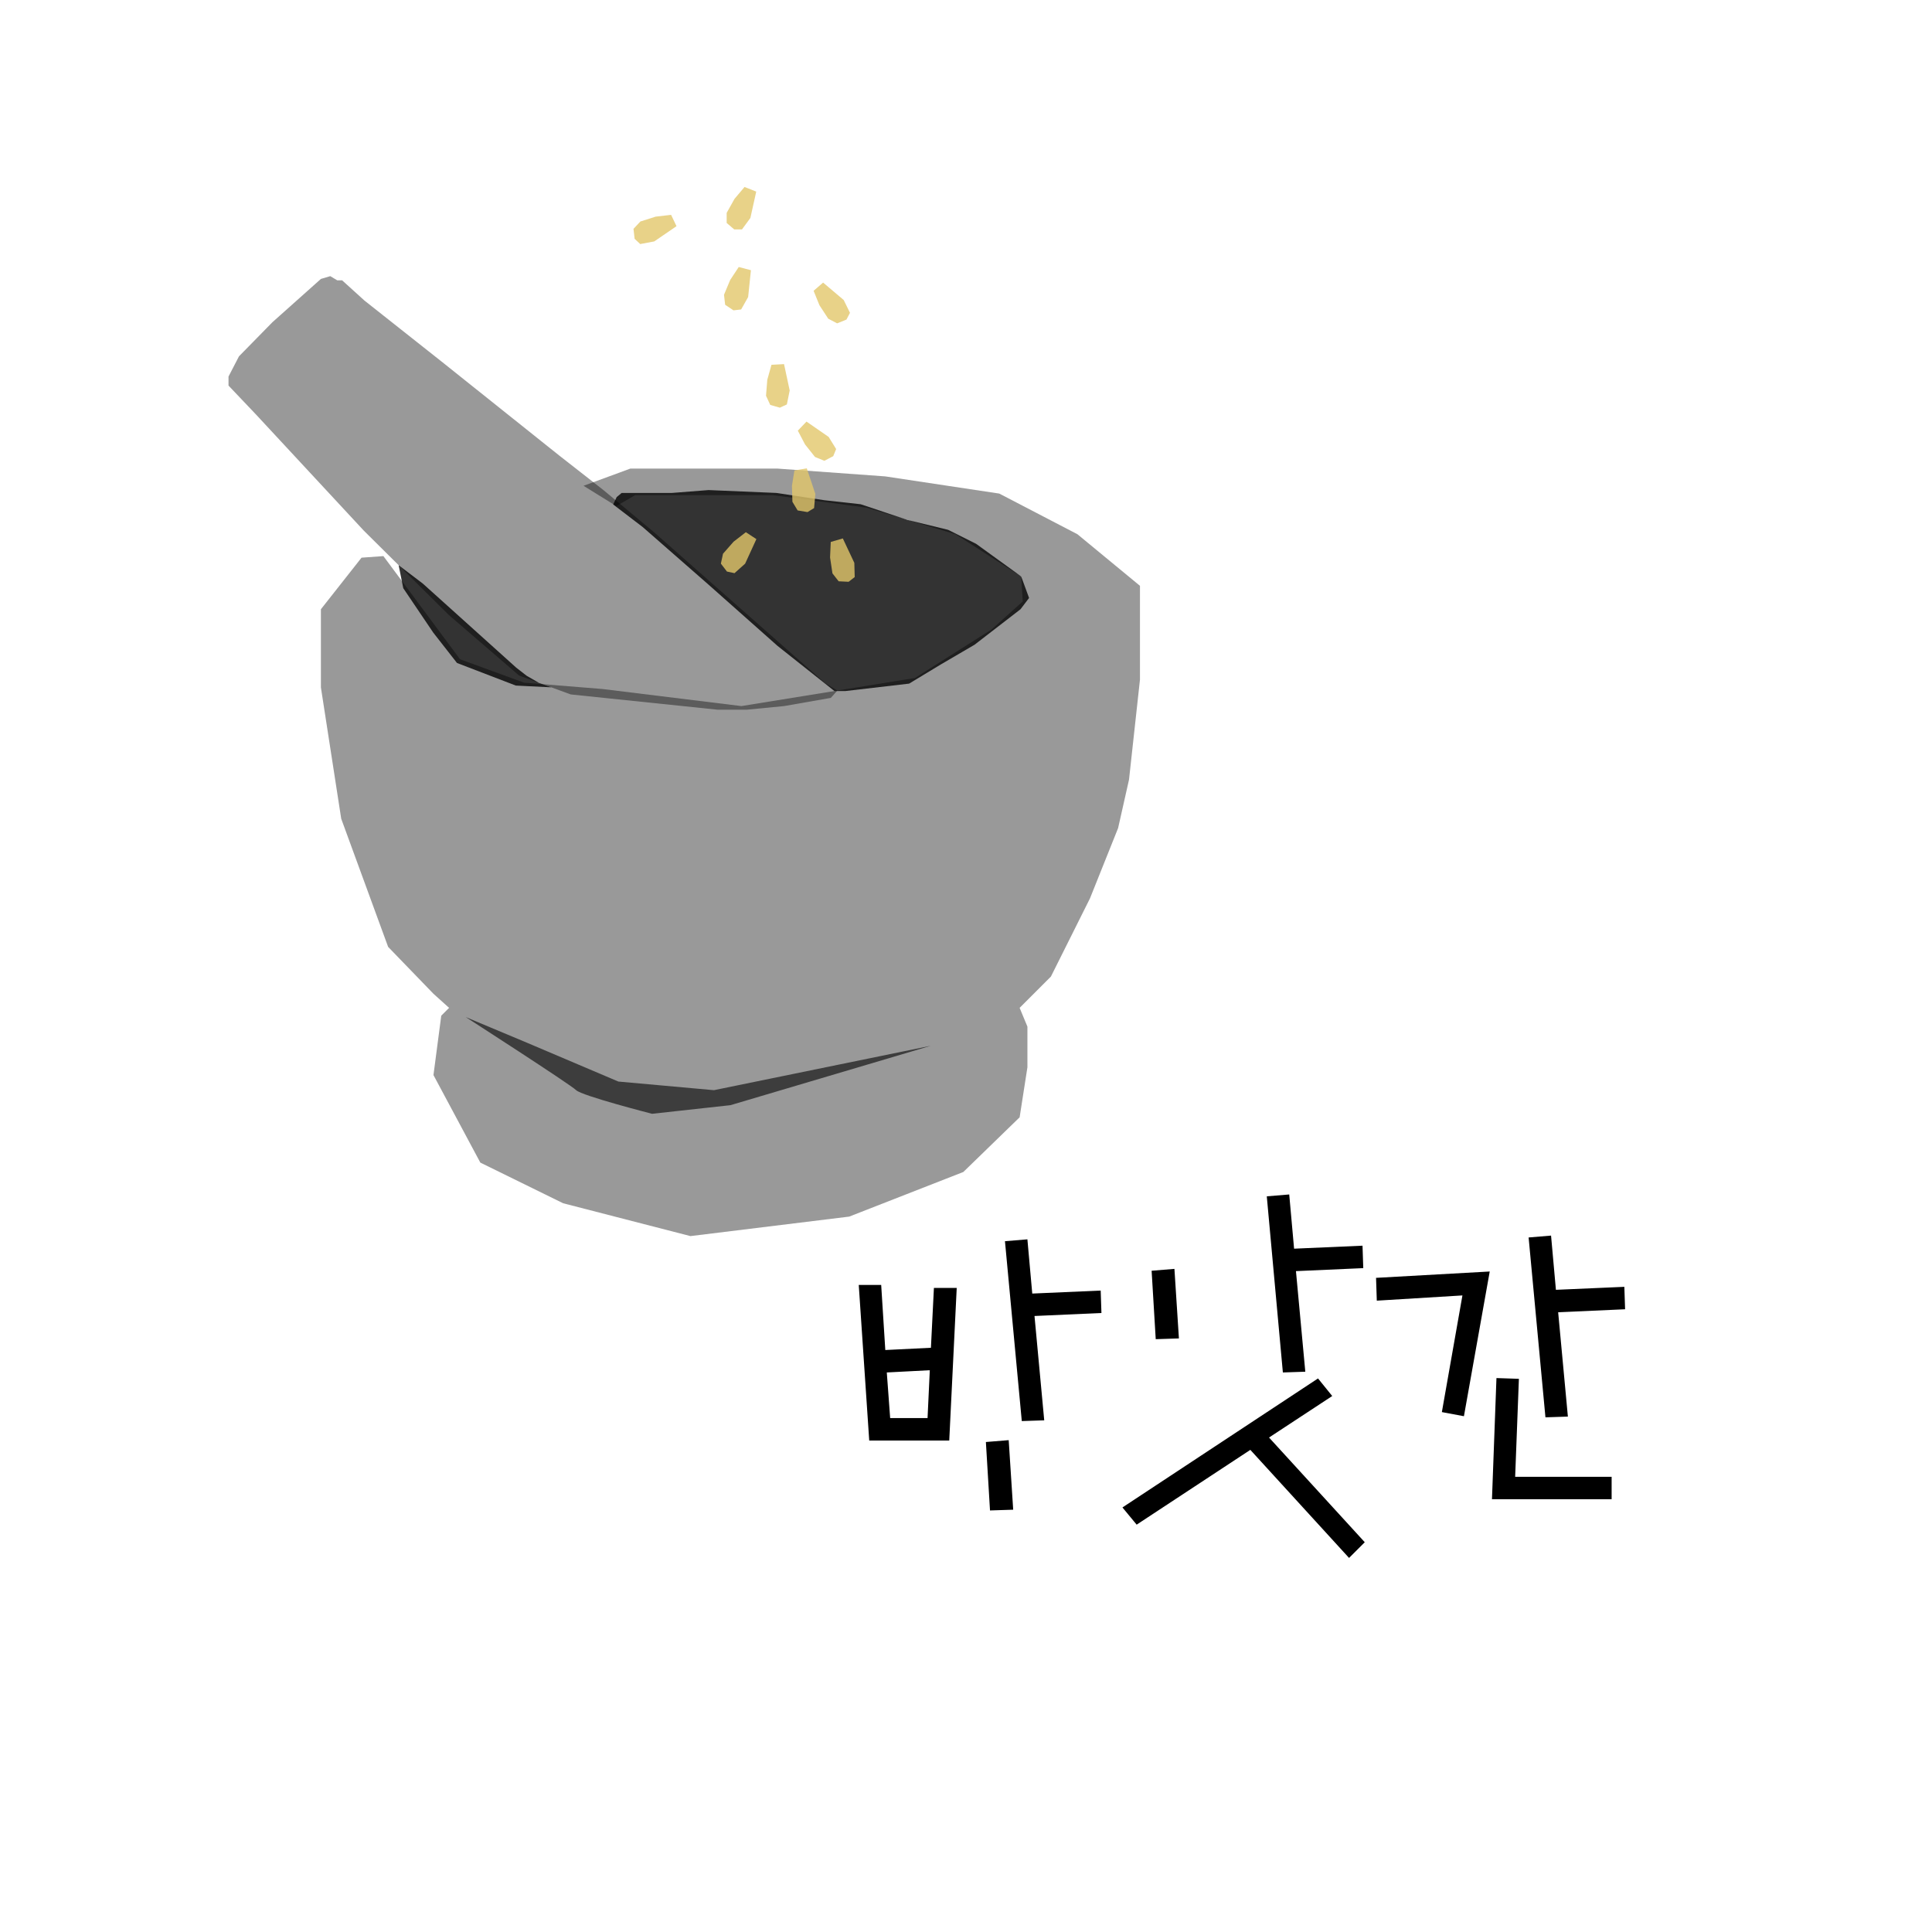 <svg width="186" height="185" viewBox="0 0 186 185" fill="none" xmlns="http://www.w3.org/2000/svg">
<g filter="url(#filter0_d_1_384)">
<rect x="8" y="8" width="165" height="165" rx="5" fill="white"/>
</g>
<g filter="url(#filter1_d_1_384)">
<rect x="9" y="8" width="165" height="165" rx="5" fill="white"/>
</g>
<path d="M92.107 123.992L91.387 138.68H83.683L82.675 123.704H84.835L85.231 129.968L89.623 129.752L89.911 123.992H92.107ZM98.911 119.312L99.379 124.532L105.967 124.244L106.039 126.404L99.595 126.692L100.531 136.736L98.371 136.808L96.751 119.492L98.911 119.312ZM89.299 136.52L89.515 131.912L85.375 132.128L85.699 136.52H89.299ZM97.111 138.644L97.543 145.34L95.311 145.412L94.915 138.824L97.111 138.644ZM128.258 134.396L122.174 138.392L131.39 148.472L129.878 149.984L120.374 139.58L109.43 146.78L108.062 145.124L126.89 132.704L128.258 134.396ZM124.118 114.992L124.586 120.212L131.174 119.924L131.246 122.084L124.766 122.372L125.666 132.056L123.506 132.128L121.958 115.172L124.118 114.992ZM113.066 122.156L113.498 128.852L111.266 128.924L110.87 122.336L113.066 122.156ZM149.325 118.952L149.793 124.172L156.381 123.884L156.453 126.044L150.009 126.332L150.945 136.376L148.785 136.448L147.165 119.132L149.325 118.952ZM138.813 135.944L140.793 124.712L132.549 125.216L132.477 123.02L143.421 122.408L140.937 136.34L138.813 135.944ZM155.157 144.332H143.637L144.069 132.668L146.229 132.74L145.869 142.172H155.157V144.332Z" fill="black"/>
<path opacity="0.4" d="M103.729 51.432L109.749 56.398V60.608V65.424L108.694 75.055L107.644 79.721L104.934 86.491L101.173 94.017L98.163 97.028L98.913 98.833V102.748L98.163 107.564L92.742 112.829L81.756 117.124L66.47 119L54.218 115.84L46.242 111.924L41.731 103.498L42.481 97.782L43.236 97.028L41.731 95.672L37.366 91.157L32.85 78.82L30.895 66.179V58.653L34.806 53.688L36.911 53.537L44.287 63.469L50.457 65.724L57.983 66.329L71.375 67.975L88.077 65.274L95.453 60.608L98.463 57.903L98.313 55.493L91.992 51.432L83.416 48.872L74.385 47.667H66.47H61.143L59.334 48.722L56.178 46.767L60.689 45.111H74.835L85.221 45.862L96.203 47.517L103.729 51.432Z" fill="black"/>
<path opacity="0.4" d="M79.449 65.78L62.939 51.217L58.105 47.189L53.81 43.831L42.467 34.772L35.087 28.935L32.94 26.989H32.471L31.795 26.585L30.895 26.853L26.23 31.017L23.008 34.303L22 36.249V37.121L24.617 39.874L35.021 51.081L43.208 59.202L49.984 65.04L54.949 66.854L69.11 68.326H71.862L75.487 67.975L79.984 67.187L80.617 66.479L79.449 65.78Z" fill="black"/>
<path opacity="0.8" d="M59.849 47.456H64.693L68.219 47.179L74.742 47.456L79.351 48.155L82.858 48.544L87.392 50.059L91.275 51.006L93.976 52.356L98.313 55.493L99.072 57.566L98.247 58.653L93.826 62.067L90.562 63.975L87.524 65.813L81.414 66.526H80.331L74.854 62.179L68.219 56.29L61.88 50.743L59.033 48.567L59.371 47.855L59.849 47.456Z" fill="black"/>
<path opacity="0.8" d="M40.7 56.177L49.698 64.275L50.711 65.063L51.864 65.724L53.078 66.169L49.66 66.001L43.996 63.825L41.712 60.904L38.824 56.627L38.379 54.414L40.7 56.177Z" fill="black"/>
<path opacity="0.6" d="M89.615 100.676L68.735 104.952L59.531 104.122L50.767 100.399L44.835 97.914C44.835 97.914 54.907 104.399 55.461 104.947C56.014 105.496 62.775 107.226 62.775 107.226L70.324 106.396L89.615 100.676Z" fill="black"/>
<path opacity="0.8" d="M72.805 18.445L72.242 20.982L71.431 22.089H70.69L69.959 21.465V20.494L70.714 19.144L71.68 18L72.805 18.445Z" fill="#E2C66A"/>
<path opacity="0.8" d="M65.129 21.775L62.986 23.242L61.636 23.495L61.096 22.989L60.989 22.032L61.65 21.325L63.122 20.856L64.608 20.682L65.129 21.775Z" fill="#E2C66A"/>
<path opacity="0.8" d="M72.294 26.013L72.026 28.597L71.351 29.793L70.615 29.877L69.813 29.343L69.701 28.381L70.296 26.956L71.121 25.704L72.294 26.013Z" fill="#E2C66A"/>
<path opacity="0.8" d="M77.672 45.088L78.497 47.55L78.375 48.914L77.742 49.299L76.79 49.139L76.289 48.309L76.242 46.767L76.481 45.29L77.672 45.088Z" fill="#E2C66A"/>
<path opacity="0.8" d="M77.644 40.586L79.777 42.063L80.499 43.231L80.218 43.916L79.365 44.361L78.465 43.995L77.503 42.785L76.809 41.459L77.644 40.586Z" fill="#E2C66A"/>
<path opacity="0.8" d="M72.819 51.901L71.736 54.264L70.713 55.179L69.987 55.024L69.401 54.26L69.607 53.308L70.624 52.15L71.806 51.235L72.819 51.901Z" fill="#E2C66A"/>
<path opacity="0.8" d="M81.142 51.836L82.248 54.185L82.286 55.554L81.7 56.009L80.739 55.962L80.143 55.198L79.913 53.669L79.979 52.173L81.142 51.836Z" fill="#E2C66A"/>
<path opacity="0.8" d="M75.482 35.054L76.026 37.59L75.754 38.936L75.079 39.246L74.155 38.983L73.747 38.102L73.869 36.563L74.272 35.119L75.482 35.054Z" fill="#E2C66A"/>
<path opacity="0.8" d="M79.243 27.204L81.226 28.883L81.831 30.116L81.489 30.768L80.593 31.129L79.735 30.679L78.891 29.385L78.328 27.997L79.243 27.204Z" fill="#E2C66A"/>
<defs>
<filter id="filter0_d_1_384" x="0" y="0" width="185" height="185" filterUnits="userSpaceOnUse" color-interpolation-filters="sRGB">
<feFlood flood-opacity="0" result="BackgroundImageFix"/>
<feColorMatrix in="SourceAlpha" type="matrix" values="0 0 0 0 0 0 0 0 0 0 0 0 0 0 0 0 0 0 127 0" result="hardAlpha"/>
<feOffset dx="2" dy="2"/>
<feGaussianBlur stdDeviation="5"/>
<feComposite in2="hardAlpha" operator="out"/>
<feColorMatrix type="matrix" values="0 0 0 0 0 0 0 0 0 0 0 0 0 0 0 0 0 0 0.15 0"/>
<feBlend mode="normal" in2="BackgroundImageFix" result="effect1_dropShadow_1_384"/>
<feBlend mode="normal" in="SourceGraphic" in2="effect1_dropShadow_1_384" result="shape"/>
</filter>
<filter id="filter1_d_1_384" x="1" y="0" width="185" height="185" filterUnits="userSpaceOnUse" color-interpolation-filters="sRGB">
<feFlood flood-opacity="0" result="BackgroundImageFix"/>
<feColorMatrix in="SourceAlpha" type="matrix" values="0 0 0 0 0 0 0 0 0 0 0 0 0 0 0 0 0 0 127 0" result="hardAlpha"/>
<feOffset dx="2" dy="2"/>
<feGaussianBlur stdDeviation="5"/>
<feComposite in2="hardAlpha" operator="out"/>
<feColorMatrix type="matrix" values="0 0 0 0 0 0 0 0 0 0 0 0 0 0 0 0 0 0 0.15 0"/>
<feBlend mode="normal" in2="BackgroundImageFix" result="effect1_dropShadow_1_384"/>
<feBlend mode="normal" in="SourceGraphic" in2="effect1_dropShadow_1_384" result="shape"/>
</filter>
</defs>
</svg>
